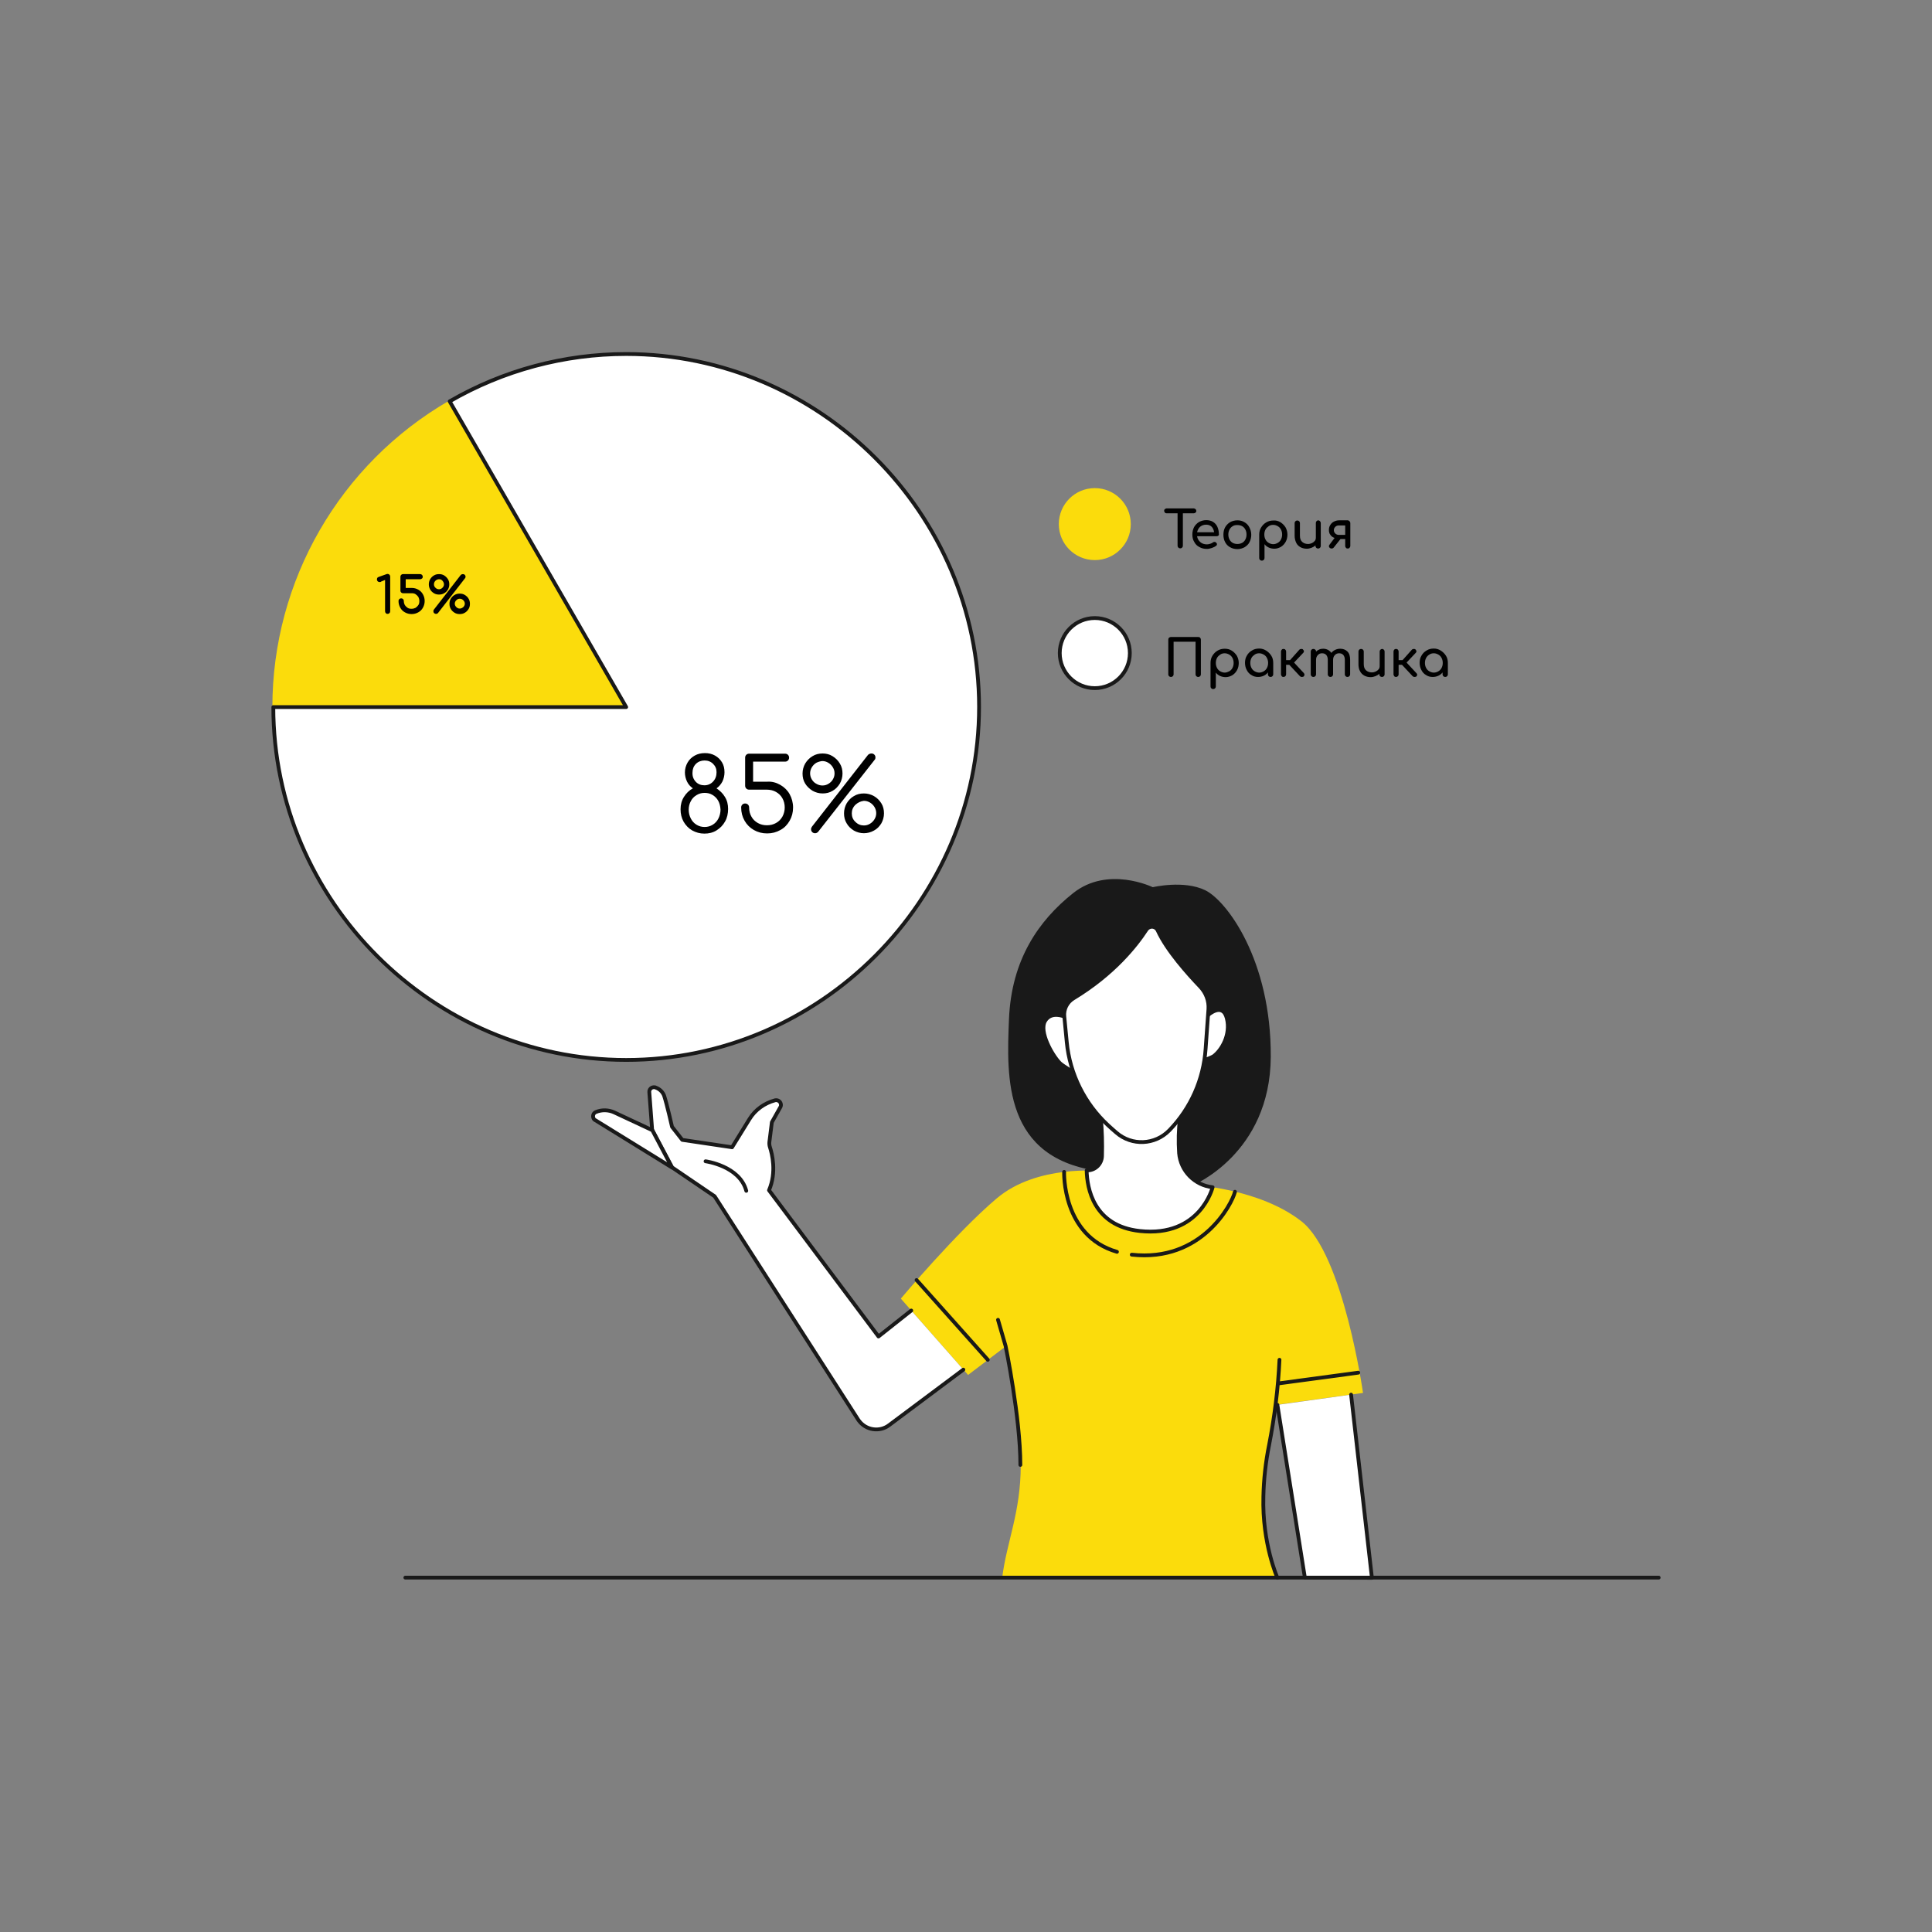 <?xml version="1.0" encoding="UTF-8"?> <!-- Generator: Adobe Illustrator 21.1.0, SVG Export Plug-In . SVG Version: 6.00 Build 0) --> <svg xmlns="http://www.w3.org/2000/svg" xmlns:xlink="http://www.w3.org/1999/xlink" id="Слой_1" x="0px" y="0px" viewBox="0 0 1020 1020" style="enable-background:new 0 0 1020 1020;" xml:space="preserve"><rect x="0" y="0" width="1020" height="1020" fill="#808080" stroke="none"/> <style type="text/css"> .st0{fill:#FBDC0C;} .st1{fill:#191919;} .st2{fill:#FFFFFF;stroke:#191919;stroke-width:2;stroke-linecap:round;stroke-linejoin:round;} .st3{fill:none;stroke:#191919;stroke-width:2;stroke-linecap:round;stroke-miterlimit:10;} .st4{fill:#FBDC0C;stroke:#FBDC0C;stroke-miterlimit:10;} .st5{fill:none;stroke:#191919;stroke-width:2;stroke-linecap:round;stroke-linejoin:round;} </style> <title>Монтажная область 2</title> <g id="Слой_7"> <path class="st0" d="M581.2,590.2c0,0,2.5,15.9,0,28.1c0,0-33.6-3.7-55,14.4s-50.6,52.9-50.6,52.9l35.5,40.3l20-15.2 c0,0,7.8,37.7,7.8,62.8s-7.4,40.3-9.8,59.5h145.4c0,0-8.1-18.1-7.4-42.9s4.9-36.2,6.4-48.4l46.1-6.3c0,0-10.3-73.2-32.5-90.6 s-57.3-19.2-57.3-19.2s-10.1-2.9-6.7-35.5L581.2,590.2z"></path> <path class="st1" d="M608.6,468.4c0,0-23.6-11.5-42,3.1s-32.6,35.3-33.9,66.4s-3,74.1,48.5,80.5l48.5,7.4c0,0,40.9-16.6,41.2-67.8 s-23.3-82.5-34.6-88S608.6,468.4,608.6,468.4z"></path> <path class="st2" d="M561.9,536.7c0,0-7-3.1-10.2,2.4s3.7,17.9,7.8,22.1c1.5,1.5,7,4.7,7,4.7l-1.3-24.1L561.9,536.7z"></path> <path class="st2" d="M637.8,535.9c0,0,7.7-7,9.9,1.7s-2.8,17-7.1,20.1c-1.5,0.8-3.1,1.4-4.7,1.9c0,0-4.8-4.9-4.8-5.5 S637.8,535.9,637.8,535.9z"></path> <path class="st2" d="M622.5,608.8c-0.4-6.2-0.3-12.4,0.5-18.6h-41.8c0.6,6.7,0.8,13.4,0.6,20.1c-0.1,4.4-3.8,7.8-8.1,7.6 c0,0,0,0,0,0l0,0c0.2,9.3,3.5,29.3,28,32c32,3.5,38.5-23.1,38.5-23.1l0,0C630.7,625.8,623.3,618.2,622.5,608.8z"></path> <path class="st2" d="M605.2,490.9c-5.4,8.3-17.2,23.3-38.5,36.2c-3.3,2-5.2,5.7-4.8,9.6l1.3,13.5c1.6,16.8,9.4,32.4,21.7,43.8 c1.5,1.4,3,2.7,4.5,4c8.2,7.1,20.4,6.5,27.9-1.2l0.2-0.2c11.2-11.6,17.9-26.7,19-42.8l1.5-21c0.3-4.4-1.3-8.6-4.3-11.8 c-6.4-6.7-17.6-19.1-22.5-29.8c-0.8-1.7-2.8-2.4-4.5-1.6C606.1,489.9,605.6,490.3,605.2,490.9z"></path> <path class="st2" d="M508.6,723.1l-39.2,29.3c-5,3.8-12.2,2.7-15.9-2.3c-0.2-0.2-0.3-0.4-0.5-0.7l-75.7-117.8l-22.5-15.3 l-10.5-19.8l-1.5-19.9c-0.1-1.4,0.9-2.5,2.3-2.6c0.4,0,0.8,0,1.1,0.2c2,0.7,3.6,2.2,4.4,4.2c1.5,4.5,4.2,16.5,4.2,16.5l5.4,6.9 l26.3,3.9l9.2-14.9c3-4.9,7.9-8.4,13.5-9.9l0,0c1.3-0.3,2.7,0.5,3,1.8c0.2,0.6,0.1,1.3-0.2,1.8l-4.5,8l-1.3,10.4 c-0.1,0.9,0,1.9,0.3,2.8c1.1,3.4,3.6,13.1-0.5,22.7l57.8,77.2l17.3-13.7"></path> <path class="st2" d="M344.4,596.7l-20.1-9.4c-3-1.4-6.6-1.5-9.7-0.2l0,0c-1.3,0.5-1.8,2-1.3,3.2c0.2,0.5,0.5,0.9,1,1.1l40.5,25 L344.4,596.7z"></path> <path class="st3" d="M372.5,613.1c0,0,18,2.4,21.5,15.6"></path> <polyline class="st2" points="713.3,736.3 724.3,833 688.9,832.9 674.4,741.7 "></polyline> <path class="st3" d="M597.5,662.4c37,4.1,52.9-26.7,54.5-33.2"></path> <path class="st3" d="M561.8,618.7c0,0-1.2,33.8,27.9,42.2"></path> <line class="st3" x1="483.9" y1="675.8" x2="521.5" y2="717.9"></line> <line class="st3" x1="675.5" y1="730.3" x2="717.1" y2="724.7"></line> <path class="st4" d="M330.6,373.3H144.3c0-66.6,35.5-128.1,93.2-161.4L330.6,373.3z"></path> <circle class="st4" cx="578" cy="276.7" r="18.5"></circle> <circle class="st2" cx="578" cy="344.8" r="18.5"></circle> <path d="M631.2,268.8c0.2,0.2,0.4,0.6,0.4,0.9s-0.1,0.7-0.4,0.9c-0.2,0.2-0.6,0.4-0.9,0.4h-5.8v17.1c0,0.4-0.1,0.7-0.4,1 c-0.3,0.3-0.6,0.4-1,0.4c-0.4,0-0.7-0.1-1-0.4c-0.3-0.3-0.4-0.6-0.4-1v-17.1h-5.8c-0.4,0-0.7-0.1-0.9-0.4s-0.4-0.6-0.4-0.9 s0.1-0.7,0.4-0.9s0.6-0.4,0.9-0.4h14.4C630.6,268.5,630.9,268.6,631.2,268.8z M643.2,282.8c-0.2,0.2-0.5,0.3-0.9,0.3h-10.3 c0.2,1.3,0.8,2.3,1.7,3.1c0.9,0.8,2.1,1.2,3.5,1.2c0.5,0,1.1-0.1,1.7-0.3s1.1-0.4,1.4-0.7c0.3-0.2,0.5-0.3,0.9-0.3 c0.3,0,0.6,0.1,0.8,0.3c0.3,0.3,0.5,0.6,0.5,0.9c0,0.3-0.1,0.6-0.4,0.8c-0.6,0.5-1.4,0.9-2.3,1.2c-0.9,0.3-1.8,0.5-2.6,0.5 c-1.5,0-2.8-0.3-4-1c-1.2-0.6-2.1-1.5-2.7-2.7c-0.7-1.1-1-2.4-1-3.9c0-1.4,0.3-2.7,0.9-3.9c0.6-1.1,1.5-2,2.6-2.7 c1.1-0.6,2.4-1,3.8-1c1.4,0,2.6,0.3,3.6,0.9c1,0.6,1.8,1.5,2.3,2.6c0.5,1.1,0.8,2.4,0.8,3.8C643.6,282.3,643.5,282.6,643.2,282.8z M633.6,278.1c-0.8,0.7-1.3,1.7-1.6,2.9h9c-0.2-1.2-0.6-2.2-1.3-2.9c-0.7-0.7-1.7-1.1-2.9-1.1C635.5,277,634.5,277.4,633.6,278.1z M657,275.7c1.1,0.6,2,1.5,2.6,2.7s1,2.4,1,3.9c0,1.4-0.3,2.7-0.9,3.9s-1.5,2-2.6,2.7c-1.1,0.6-2.4,1-3.8,1c-1.4,0-2.7-0.3-3.9-1 c-1.1-0.6-2-1.5-2.6-2.7c-0.6-1.1-0.9-2.4-0.9-3.9c0-1.5,0.3-2.8,0.9-3.9c0.6-1.1,1.5-2,2.6-2.7c1.1-0.6,2.4-1,3.9-1 C654.6,274.7,655.9,275,657,275.7z M650.8,277.8c-0.7,0.4-1.3,1-1.7,1.8c-0.4,0.8-0.6,1.6-0.6,2.6s0.2,1.8,0.6,2.6 c0.4,0.8,1,1.4,1.7,1.8c0.7,0.4,1.6,0.6,2.5,0.6s1.7-0.2,2.5-0.6c0.7-0.4,1.3-1,1.7-1.8c0.4-0.8,0.6-1.6,0.6-2.6s-0.2-1.8-0.6-2.6 c-0.4-0.8-1-1.4-1.7-1.8c-0.7-0.4-1.6-0.6-2.5-0.6S651.5,277.3,650.8,277.8z M676,275.7c1.1,0.7,2,1.6,2.7,2.7c0.6,1.1,1,2.4,1,3.8 s-0.3,2.7-0.9,3.8c-0.6,1.1-1.4,2-2.5,2.7c-1.1,0.6-2.2,1-3.5,1c-1,0-2-0.2-2.9-0.6c-0.9-0.4-1.7-1-2.3-1.8v7.3 c0,0.4-0.1,0.7-0.4,1c-0.3,0.3-0.6,0.4-1,0.4c-0.4,0-0.7-0.1-1-0.4c-0.3-0.3-0.4-0.6-0.4-1v-12.3c0-1.4,0.3-2.7,1-3.8 c0.7-1.1,1.5-2,2.7-2.7s2.4-1,3.8-1C673.6,274.7,674.8,275,676,275.7z M674.6,286.6c0.7-0.4,1.3-1,1.7-1.8c0.4-0.8,0.6-1.6,0.6-2.6 s-0.2-1.8-0.6-2.6c-0.4-0.8-1-1.4-1.7-1.8s-1.5-0.7-2.4-0.7s-1.7,0.2-2.4,0.7s-1.3,1-1.7,1.8c-0.4,0.8-0.6,1.6-0.6,2.6 s0.2,1.8,0.6,2.6c0.4,0.8,1,1.4,1.7,1.8s1.5,0.7,2.4,0.7S673.9,287,674.6,286.6z M696.9,275.2c0.3,0.3,0.4,0.6,0.4,1v12 c0,0.4-0.1,0.7-0.4,1c-0.3,0.3-0.6,0.4-1,0.4c-0.4,0-0.7-0.1-1-0.4c-0.3-0.3-0.4-0.6-0.4-1v-0.3c-0.6,0.6-1.3,1-2.1,1.3 c-0.8,0.3-1.6,0.5-2.5,0.5c-1.2,0-2.4-0.3-3.3-0.8s-1.8-1.3-2.3-2.4s-0.8-2.3-0.8-3.7v-6.6c0-0.4,0.1-0.7,0.4-1 c0.3-0.3,0.6-0.4,1-0.4s0.7,0.1,1,0.4c0.3,0.3,0.4,0.6,0.4,1v6.6c0,1.5,0.4,2.6,1.2,3.3c0.8,0.7,1.8,1.1,3.1,1.1 c0.8,0,1.4-0.2,2.1-0.5c0.6-0.3,1.1-0.7,1.5-1.2c0.4-0.5,0.5-1.1,0.5-1.8v-7.6c0-0.4,0.1-0.7,0.4-1c0.3-0.3,0.6-0.4,1-0.4 C696.3,274.8,696.7,274.9,696.9,275.2z M712.5,275.2c0.3,0.3,0.4,0.6,0.4,1v12c0,0.4-0.2,0.7-0.4,1c-0.2,0.3-0.6,0.4-1,0.4 c-0.4,0-0.7-0.1-0.9-0.4c-0.3-0.3-0.4-0.6-0.4-1v-3.6h-2.5l-3.5,4.4c-0.3,0.4-0.7,0.6-1.2,0.6c-0.4,0-0.7-0.1-1-0.4 c-0.3-0.3-0.4-0.5-0.4-0.8c0-0.3,0.1-0.6,0.3-0.8l2.7-3.6c-0.9-0.3-1.7-0.8-2.2-1.6c-0.6-0.7-0.8-1.6-0.8-2.6c0-1,0.2-1.8,0.7-2.6 c0.5-0.8,1.1-1.4,1.9-1.8s1.7-0.7,2.8-0.7h4.7C711.9,274.8,712.2,274.9,712.5,275.2z M710.2,277.4h-3.3c-0.7,0-1.4,0.2-1.9,0.7 c-0.5,0.5-0.8,1.1-0.8,1.8c0,0.7,0.3,1.3,0.8,1.8c0.5,0.5,1.2,0.7,1.9,0.7h3.3V277.4z"></path> <path d="M619.2,357c-0.3,0.3-0.6,0.4-1,0.4c-0.4,0-0.7-0.1-1-0.4c-0.3-0.3-0.4-0.6-0.4-1v-18.3c0-0.4,0.1-0.8,0.4-1 c0.3-0.3,0.6-0.4,1-0.4h14.4c0.4,0,0.8,0.1,1,0.4c0.3,0.3,0.4,0.6,0.4,1V356c0,0.4-0.1,0.7-0.4,1c-0.3,0.3-0.6,0.4-1,0.4 c-0.4,0-0.7-0.1-1-0.4c-0.3-0.3-0.4-0.6-0.4-1v-17.2h-11.6V356C619.6,356.4,619.5,356.7,619.2,357z M650.3,343.5 c1.1,0.7,2,1.6,2.7,2.7c0.6,1.1,1,2.4,1,3.8s-0.3,2.7-0.9,3.8c-0.6,1.1-1.4,2-2.5,2.7c-1.1,0.6-2.2,1-3.5,1c-1,0-2-0.2-2.9-0.6 s-1.7-1-2.3-1.8v7.3c0,0.4-0.1,0.7-0.4,1c-0.3,0.3-0.6,0.4-1,0.4c-0.4,0-0.7-0.1-1-0.4c-0.3-0.3-0.4-0.6-0.4-1V350 c0-1.4,0.3-2.7,1-3.8c0.7-1.1,1.5-2,2.7-2.7s2.4-1,3.8-1S649.2,342.8,650.3,343.5z M649,354.4c0.7-0.4,1.3-1,1.7-1.8 c0.4-0.8,0.6-1.6,0.6-2.6s-0.2-1.8-0.6-2.6c-0.4-0.8-1-1.4-1.7-1.8s-1.5-0.7-2.4-0.7c-0.9,0-1.7,0.2-2.4,0.7s-1.3,1-1.7,1.8 c-0.4,0.8-0.6,1.6-0.6,2.6s0.2,1.8,0.6,2.6c0.4,0.8,1,1.4,1.7,1.8s1.5,0.7,2.4,0.7C647.4,355.1,648.2,354.8,649,354.4z M668.5,343.5c1.1,0.7,2,1.6,2.7,2.7c0.7,1.1,1,2.4,1,3.8v6c0,0.4-0.1,0.7-0.4,1c-0.3,0.3-0.6,0.4-1,0.4s-0.7-0.1-1-0.4 s-0.4-0.6-0.4-1v-1c-0.6,0.8-1.4,1.4-2.3,1.8s-1.9,0.6-2.9,0.6c-1.3,0-2.5-0.3-3.5-1c-1.1-0.6-1.9-1.5-2.5-2.7 c-0.6-1.1-0.9-2.4-0.9-3.8s0.3-2.7,1-3.8c0.6-1.1,1.5-2,2.7-2.7c1.1-0.7,2.4-1,3.8-1S667.4,342.8,668.5,343.5z M667.2,354.4 c0.7-0.4,1.3-1,1.7-1.8c0.4-0.8,0.6-1.6,0.6-2.6s-0.2-1.8-0.6-2.6c-0.4-0.8-1-1.4-1.7-1.8s-1.5-0.7-2.4-0.7c-0.9,0-1.7,0.2-2.4,0.7 s-1.3,1-1.7,1.8c-0.4,0.8-0.6,1.6-0.6,2.6s0.2,1.8,0.6,2.6c0.4,0.8,1,1.4,1.7,1.8s1.5,0.7,2.4,0.7 C665.7,355.1,666.5,354.8,667.2,354.4z M688.7,356.2c0,0.3-0.1,0.6-0.4,0.9c-0.2,0.2-0.6,0.3-1,0.3s-0.7-0.1-1-0.4l-5.6-6H679v5 c0,0.4-0.1,0.7-0.4,1s-0.6,0.4-1,0.4c-0.4,0-0.7-0.1-0.9-0.4c-0.2-0.3-0.4-0.6-0.4-1v-12c0-0.4,0.1-0.7,0.4-1 c0.2-0.3,0.5-0.4,0.9-0.4c0.4,0,0.8,0.1,1,0.4c0.3,0.3,0.4,0.6,0.4,1v4.5h2.1l4.9-5.5c0.3-0.3,0.6-0.4,1.1-0.4 c0.4,0,0.7,0.1,0.8,0.3c0.3,0.3,0.5,0.6,0.5,1c0,0.3-0.1,0.5-0.3,0.7l-4.9,5.2l5.2,5.6C688.6,355.7,688.7,355.9,688.7,356.2z M711.4,344c1,1,1.4,2.5,1.4,4.3v7.7c0,0.4-0.1,0.7-0.4,1s-0.6,0.4-1,0.4c-0.4,0-0.7-0.1-1-0.4c-0.3-0.3-0.4-0.6-0.4-1v-7.7 c0-1.1-0.3-1.9-0.8-2.5c-0.5-0.6-1.3-0.9-2.2-0.9c-0.9,0-1.7,0.3-2.3,1c-0.6,0.6-0.9,1.5-0.9,2.5v7.6c0,0.4-0.1,0.7-0.4,1 s-0.6,0.4-1,0.4c-0.4,0-0.7-0.1-1-0.4c-0.3-0.3-0.4-0.6-0.4-1v-7.7c0-1.1-0.3-1.9-0.8-2.5c-0.5-0.6-1.3-0.9-2.2-0.9 c-1,0-1.7,0.3-2.3,1c-0.6,0.6-0.9,1.5-0.9,2.5v7.6c0,0.4-0.1,0.7-0.4,1c-0.3,0.3-0.6,0.4-1,0.4c-0.4,0-0.7-0.1-1-0.4 s-0.4-0.6-0.4-1v-12c0-0.4,0.1-0.7,0.4-1c0.3-0.3,0.6-0.4,1-0.4s0.7,0.1,1,0.4c0.3,0.2,0.4,0.6,0.4,1c0.5-0.5,1-0.8,1.7-1.1 c0.6-0.3,1.4-0.4,2.1-0.4c0.9,0,1.7,0.2,2.5,0.6c0.7,0.4,1.3,0.9,1.8,1.6c0.5-0.7,1.2-1.2,2-1.6s1.7-0.6,2.7-0.6 C709.2,342.5,710.4,343,711.4,344z M730.6,343c0.3,0.3,0.4,0.6,0.4,1v12c0,0.4-0.1,0.7-0.4,1c-0.3,0.3-0.6,0.4-1,0.4 c-0.4,0-0.7-0.1-1-0.4c-0.3-0.3-0.4-0.6-0.4-1v-0.3c-0.6,0.6-1.3,1-2.1,1.3c-0.8,0.3-1.6,0.5-2.5,0.5c-1.2,0-2.4-0.3-3.3-0.8 s-1.8-1.3-2.3-2.4c-0.6-1-0.8-2.3-0.8-3.7V344c0-0.4,0.1-0.7,0.4-1c0.3-0.3,0.6-0.4,1-0.4c0.4,0,0.7,0.1,1,0.4s0.4,0.6,0.4,1v6.6 c0,1.5,0.4,2.6,1.2,3.3c0.8,0.7,1.8,1.1,3.1,1.1c0.8,0,1.4-0.2,2.1-0.5c0.6-0.3,1.1-0.7,1.5-1.2s0.5-1.1,0.5-1.8V344 c0-0.4,0.1-0.7,0.4-1c0.3-0.3,0.6-0.4,1-0.4C730,342.6,730.3,342.7,730.6,343z M748.2,356.2c0,0.3-0.1,0.6-0.4,0.9 c-0.2,0.2-0.6,0.3-1,0.3s-0.7-0.1-1-0.4l-5.6-6h-1.8v5c0,0.4-0.1,0.7-0.4,1s-0.6,0.4-1,0.4c-0.4,0-0.7-0.1-0.9-0.4 c-0.2-0.3-0.4-0.6-0.4-1v-12c0-0.4,0.1-0.7,0.4-1c0.2-0.3,0.5-0.4,0.9-0.4c0.4,0,0.8,0.1,1,0.4c0.3,0.3,0.4,0.6,0.4,1v4.5h2.1 l4.9-5.5c0.3-0.3,0.6-0.4,1.1-0.4c0.4,0,0.7,0.1,0.8,0.3c0.3,0.3,0.5,0.6,0.5,1c0,0.3-0.1,0.5-0.3,0.7l-4.9,5.2l5.2,5.6 C748.1,355.7,748.2,355.9,748.2,356.2z M760.7,343.5c1.1,0.7,2,1.6,2.7,2.7c0.7,1.1,1,2.4,1,3.8v6c0,0.4-0.1,0.7-0.4,1 c-0.3,0.3-0.6,0.4-1,0.4c-0.4,0-0.7-0.1-1-0.4s-0.4-0.6-0.4-1v-1c-0.6,0.8-1.4,1.4-2.3,1.8s-1.9,0.6-2.9,0.6c-1.3,0-2.5-0.3-3.5-1 c-1.1-0.6-1.9-1.5-2.5-2.7c-0.6-1.1-0.9-2.4-0.9-3.8s0.3-2.7,1-3.8c0.6-1.1,1.5-2,2.7-2.7c1.1-0.7,2.4-1,3.8-1 S759.6,342.8,760.7,343.5z M759.4,354.4c0.7-0.4,1.3-1,1.7-1.8c0.4-0.8,0.6-1.6,0.6-2.6s-0.2-1.8-0.6-2.6c-0.4-0.8-1-1.4-1.7-1.8 c-0.7-0.4-1.5-0.7-2.4-0.7s-1.7,0.2-2.4,0.7c-0.7,0.4-1.3,1-1.7,1.8c-0.4,0.8-0.6,1.6-0.6,2.6s0.2,1.8,0.6,2.6 c0.4,0.8,1,1.4,1.7,1.8c0.7,0.4,1.5,0.7,2.4,0.7S758.7,354.8,759.4,354.4z"></path> <line class="st5" x1="214" y1="832.9" x2="875.7" y2="832.9"></line> <path class="st5" d="M674.4,833c0,0-8.1-18.1-7.4-42.9c0.2-9.1,1.2-18.2,3-27.1c2.9-14.9,4.8-29.9,5.5-45.1l0,0"></path> <path class="st5" d="M526.9,696.8l4,13.8c0,0,7.8,37.7,7.8,62.8"></path> <path class="st2" d="M330.6,373.3l-93.2-161.4c28.3-16.4,60.5-25,93.2-25c102.2,0,186.3,84.1,186.3,186.3s-84.1,186.4-186.3,186.4 s-186.3-84.1-186.3-186.3H330.6z"></path> <path d="M382.7,420.7c1.2,1.9,1.7,4,1.7,6.4c0,2.4-0.5,4.7-1.6,6.6c-1.1,2-2.6,3.5-4.5,4.7c-1.9,1.2-4.1,1.7-6.4,1.7 c-2.4,0-4.5-0.6-6.5-1.7c-1.9-1.1-3.4-2.7-4.5-4.6c-1.1-2-1.6-4.1-1.6-6.6c0-2.4,0.6-4.6,1.8-6.5c1.2-1.9,2.7-3.4,4.7-4.5 c-1.3-0.9-2.4-2.1-3.1-3.6s-1.1-3.1-1.1-4.8c0-1.9,0.5-3.6,1.4-5.2c0.9-1.6,2.2-2.8,3.8-3.7c1.6-0.9,3.4-1.3,5.4-1.3 c1.9,0,3.7,0.4,5.3,1.3c1.6,0.9,2.8,2.1,3.7,3.6c0.9,1.5,1.3,3.2,1.3,5.2c0,1.8-0.4,3.4-1.1,4.9c-0.8,1.5-1.8,2.7-3.1,3.6 C380,417.4,381.6,418.8,382.7,420.7z M379.2,422.8c-0.7-1.3-1.7-2.3-3-3.1c-1.3-0.8-2.7-1.1-4.2-1.1c-1.6,0-3,0.4-4.3,1.2 c-1.3,0.8-2.3,1.8-3,3.2c-0.7,1.3-1.1,2.8-1.1,4.5c0,1.7,0.4,3.2,1.1,4.6c0.7,1.4,1.7,2.5,3,3.3c1.3,0.8,2.7,1.2,4.3,1.2 c1.6,0,3-0.4,4.3-1.2c1.3-0.8,2.3-1.9,3-3.3c0.7-1.4,1.1-3,1.1-4.7C380.3,425.6,379.9,424.1,379.2,422.8z M367.3,412.7 c1.2,1.3,2.8,1.9,4.6,1.9s3.4-0.7,4.6-2c1.2-1.3,1.8-2.9,1.8-4.9c0-1.8-0.6-3.2-1.8-4.4c-1.2-1.2-2.7-1.8-4.5-1.8 c-1.8,0-3.4,0.6-4.6,1.8c-1.2,1.2-1.8,2.8-1.8,4.6C365.5,409.8,366.1,411.4,367.3,412.7z M412,414.4c2.1,1.2,3.8,2.9,4.9,4.9 s1.8,4.4,1.8,7c0,2.6-0.6,4.9-1.8,7c-1.2,2.1-2.8,3.8-4.9,4.9c-2.1,1.2-4.4,1.8-7,1.8c-2.6,0-4.9-0.6-7-1.8 c-2.1-1.2-3.7-2.8-4.9-4.9c-1.2-2.1-1.8-4.4-1.8-7c0-0.6,0.2-1.1,0.6-1.5c0.4-0.4,0.9-0.6,1.5-0.6c0.6,0,1.1,0.2,1.5,0.6 c0.4,0.4,0.6,0.9,0.6,1.5c0,1.8,0.4,3.4,1.2,4.8c0.8,1.5,2,2.6,3.4,3.4c1.4,0.8,3,1.2,4.8,1.2c1.8,0,3.4-0.4,4.8-1.2 c1.5-0.8,2.6-2,3.4-3.4c0.8-1.5,1.2-3.1,1.2-4.8s-0.4-3.4-1.2-4.8c-0.8-1.5-2-2.6-3.4-3.4s-3.1-1.2-4.8-1.2h-9.4 c-0.6,0-1.1-0.2-1.5-0.6c-0.4-0.4-0.6-0.9-0.6-1.5v-14.8c0-0.6,0.2-1.1,0.6-1.5c0.4-0.4,0.9-0.6,1.5-0.6h19c0.6,0,1.1,0.2,1.5,0.6 c0.4,0.4,0.6,0.9,0.6,1.5c0,0.6-0.2,1.1-0.6,1.5c-0.4,0.4-0.9,0.6-1.5,0.6h-16.9v10.6h7.4C407.6,412.5,409.9,413.2,412,414.4z M439.5,399.2c1.6,1,2.9,2.2,3.9,3.9c1,1.6,1.4,3.4,1.4,5.3s-0.5,3.7-1.4,5.3c-1,1.6-2.2,2.9-3.8,3.8c-1.6,1-3.4,1.4-5.3,1.4 c-1.9,0-3.7-0.5-5.3-1.4c-1.6-1-2.9-2.2-3.9-3.8c-1-1.6-1.4-3.4-1.4-5.3s0.5-3.7,1.4-5.3c1-1.6,2.2-2.9,3.9-3.9 c1.6-1,3.4-1.4,5.3-1.4C436.1,397.8,437.9,398.2,439.5,399.2z M431,402.7c-1,0.6-1.8,1.4-2.4,2.4c-0.6,1-0.9,2.1-0.9,3.2 s0.3,2.2,0.9,3.2c0.6,1,1.4,1.8,2.4,2.3c1,0.6,2.1,0.9,3.2,0.9c1.2,0,2.2-0.3,3.2-0.9c1-0.6,1.8-1.4,2.3-2.3c0.6-1,0.9-2,0.9-3.2 s-0.3-2.2-0.9-3.2c-0.6-1-1.4-1.8-2.4-2.4c-1-0.6-2-0.9-3.2-0.9C433.1,401.9,432,402.2,431,402.7z M460.1,397.8 c0.6,0,1.1,0.2,1.5,0.6c0.4,0.4,0.6,0.9,0.6,1.5c0,0.5-0.1,0.9-0.4,1.2l-29.9,38.1c-0.5,0.5-1,0.7-1.6,0.7c-0.6,0-1.1-0.2-1.5-0.6 c-0.4-0.4-0.6-0.9-0.6-1.5c0-0.5,0.2-1,0.5-1.4l29.6-37.9C458.9,398,459.5,397.8,460.1,397.8z M461.4,420.3 c1.6,0.9,2.9,2.2,3.9,3.8c1,1.6,1.4,3.4,1.4,5.3c0,1.9-0.5,3.7-1.4,5.3c-1,1.6-2.2,2.9-3.9,3.8c-1.6,0.9-3.4,1.4-5.3,1.4 c-1.9,0-3.7-0.5-5.3-1.4c-1.6-1-2.9-2.2-3.8-3.8c-1-1.6-1.4-3.4-1.4-5.3c0-1.9,0.5-3.7,1.4-5.3c1-1.6,2.2-2.9,3.8-3.8 c1.6-1,3.4-1.4,5.3-1.4C458,418.9,459.8,419.4,461.4,420.3z M451.6,424.9c-1.3,1.3-1.9,2.8-1.9,4.5c0,1.8,0.6,3.3,1.9,4.5 c1.3,1.3,2.8,1.9,4.5,1.9c1.2,0,2.2-0.3,3.2-0.9c1-0.6,1.8-1.4,2.4-2.4c0.6-1,0.9-2,0.9-3.2c0-1.1-0.3-2.2-0.9-3.2 c-0.6-1-1.4-1.8-2.4-2.4c-1-0.6-2.1-0.9-3.2-0.9C454.4,423,452.9,423.7,451.6,424.9z"></path> <path d="M200.4,307.3c-0.4,0-0.7-0.1-1-0.4c-0.3-0.3-0.4-0.6-0.4-1c0-0.3,0.1-0.6,0.2-0.8c0.1-0.2,0.4-0.4,0.7-0.5l4.2-1.5 c0.2-0.1,0.4-0.1,0.5-0.1c0.4,0,0.7,0.1,1,0.4c0.3,0.3,0.4,0.6,0.4,1v18.3c0,0.4-0.1,0.7-0.4,1c-0.3,0.3-0.6,0.4-1,0.4 c-0.4,0-0.7-0.1-0.9-0.4c-0.3-0.3-0.4-0.6-0.4-1v-16.5l-2,0.8C201,307.3,200.7,307.3,200.4,307.3z M220.8,311.3 c1.1,0.6,1.9,1.4,2.5,2.5c0.6,1.1,0.9,2.2,0.9,3.5s-0.3,2.4-0.9,3.5s-1.4,1.9-2.5,2.5c-1.1,0.6-2.2,0.9-3.5,0.9s-2.4-0.3-3.5-0.9 c-1.1-0.6-1.9-1.4-2.5-2.5s-0.9-2.2-0.9-3.5c0-0.4,0.1-0.7,0.4-1s0.6-0.4,1-0.4c0.4,0,0.7,0.1,1,0.4s0.4,0.6,0.4,1 c0,0.8,0.2,1.5,0.5,2.1c0.4,0.6,0.9,1.1,1.5,1.5s1.3,0.5,2.1,0.5s1.5-0.2,2.1-0.5c0.6-0.4,1.1-0.9,1.5-1.5c0.4-0.6,0.5-1.3,0.5-2.1 c0-0.8-0.2-1.5-0.5-2.1c-0.4-0.6-0.9-1.1-1.5-1.5c-0.6-0.4-1.3-0.5-2.1-0.5h-4.5c-0.4,0-0.7-0.1-1-0.4s-0.4-0.6-0.4-1v-7.3 c0-0.4,0.1-0.7,0.4-1c0.3-0.3,0.6-0.4,1-0.4h9c0.4,0,0.7,0.1,1,0.4c0.3,0.3,0.4,0.6,0.4,1c0,0.4-0.1,0.7-0.4,0.9 c-0.3,0.3-0.6,0.4-1,0.4h-7.6v4.6h3.1C218.6,310.4,219.8,310.7,220.8,311.3z M234.5,303.8c0.8,0.5,1.5,1.2,2,2 c0.5,0.8,0.7,1.7,0.7,2.7s-0.2,1.8-0.7,2.7s-1.1,1.5-2,2c-0.8,0.5-1.7,0.7-2.7,0.7c-1,0-1.9-0.2-2.7-0.7c-0.8-0.5-1.5-1.1-2-2 s-0.7-1.7-0.7-2.7s0.2-1.8,0.7-2.7c0.5-0.8,1.1-1.5,2-2c0.8-0.5,1.7-0.7,2.7-0.7C232.8,303.1,233.7,303.3,234.5,303.8z M244.4,303.1c0.4,0,0.7,0.1,1,0.4c0.3,0.3,0.4,0.6,0.4,1c0,0.3-0.1,0.6-0.3,0.8l-14.3,18.4c-0.3,0.3-0.6,0.4-1,0.4 c-0.4,0-0.7-0.1-1-0.4c-0.3-0.3-0.4-0.6-0.4-1s0.1-0.7,0.3-0.9l14.2-18.3C243.7,303.2,244,303.1,244.4,303.1z M229.9,306.6 c-0.5,0.5-0.8,1.1-0.8,1.9s0.3,1.3,0.8,1.8c0.5,0.5,1.1,0.8,1.9,0.8c0.7,0,1.3-0.3,1.8-0.8c0.5-0.5,0.8-1.1,0.8-1.8 s-0.3-1.3-0.8-1.9s-1.1-0.8-1.8-0.8C231.1,305.8,230.4,306.1,229.9,306.6z M245.4,314.1c0.8,0.5,1.5,1.1,2,2 c0.5,0.8,0.7,1.7,0.7,2.7s-0.2,1.9-0.7,2.7c-0.5,0.8-1.1,1.5-2,2c-0.8,0.5-1.7,0.7-2.7,0.7c-1,0-1.9-0.2-2.7-0.7 c-0.8-0.5-1.5-1.1-2-2c-0.5-0.8-0.7-1.7-0.7-2.7s0.2-1.9,0.7-2.7c0.5-0.8,1.1-1.5,2-2c0.8-0.5,1.7-0.7,2.7-0.7 C243.7,313.4,244.6,313.6,245.4,314.1z M240.9,316.9c-0.5,0.5-0.8,1.1-0.8,1.8s0.3,1.3,0.8,1.8c0.5,0.5,1.1,0.8,1.8,0.8 s1.3-0.3,1.9-0.8c0.5-0.5,0.8-1.1,0.8-1.8s-0.3-1.3-0.8-1.8c-0.5-0.5-1.1-0.8-1.9-0.8S241.4,316.4,240.9,316.9z"></path> </g> </svg> 